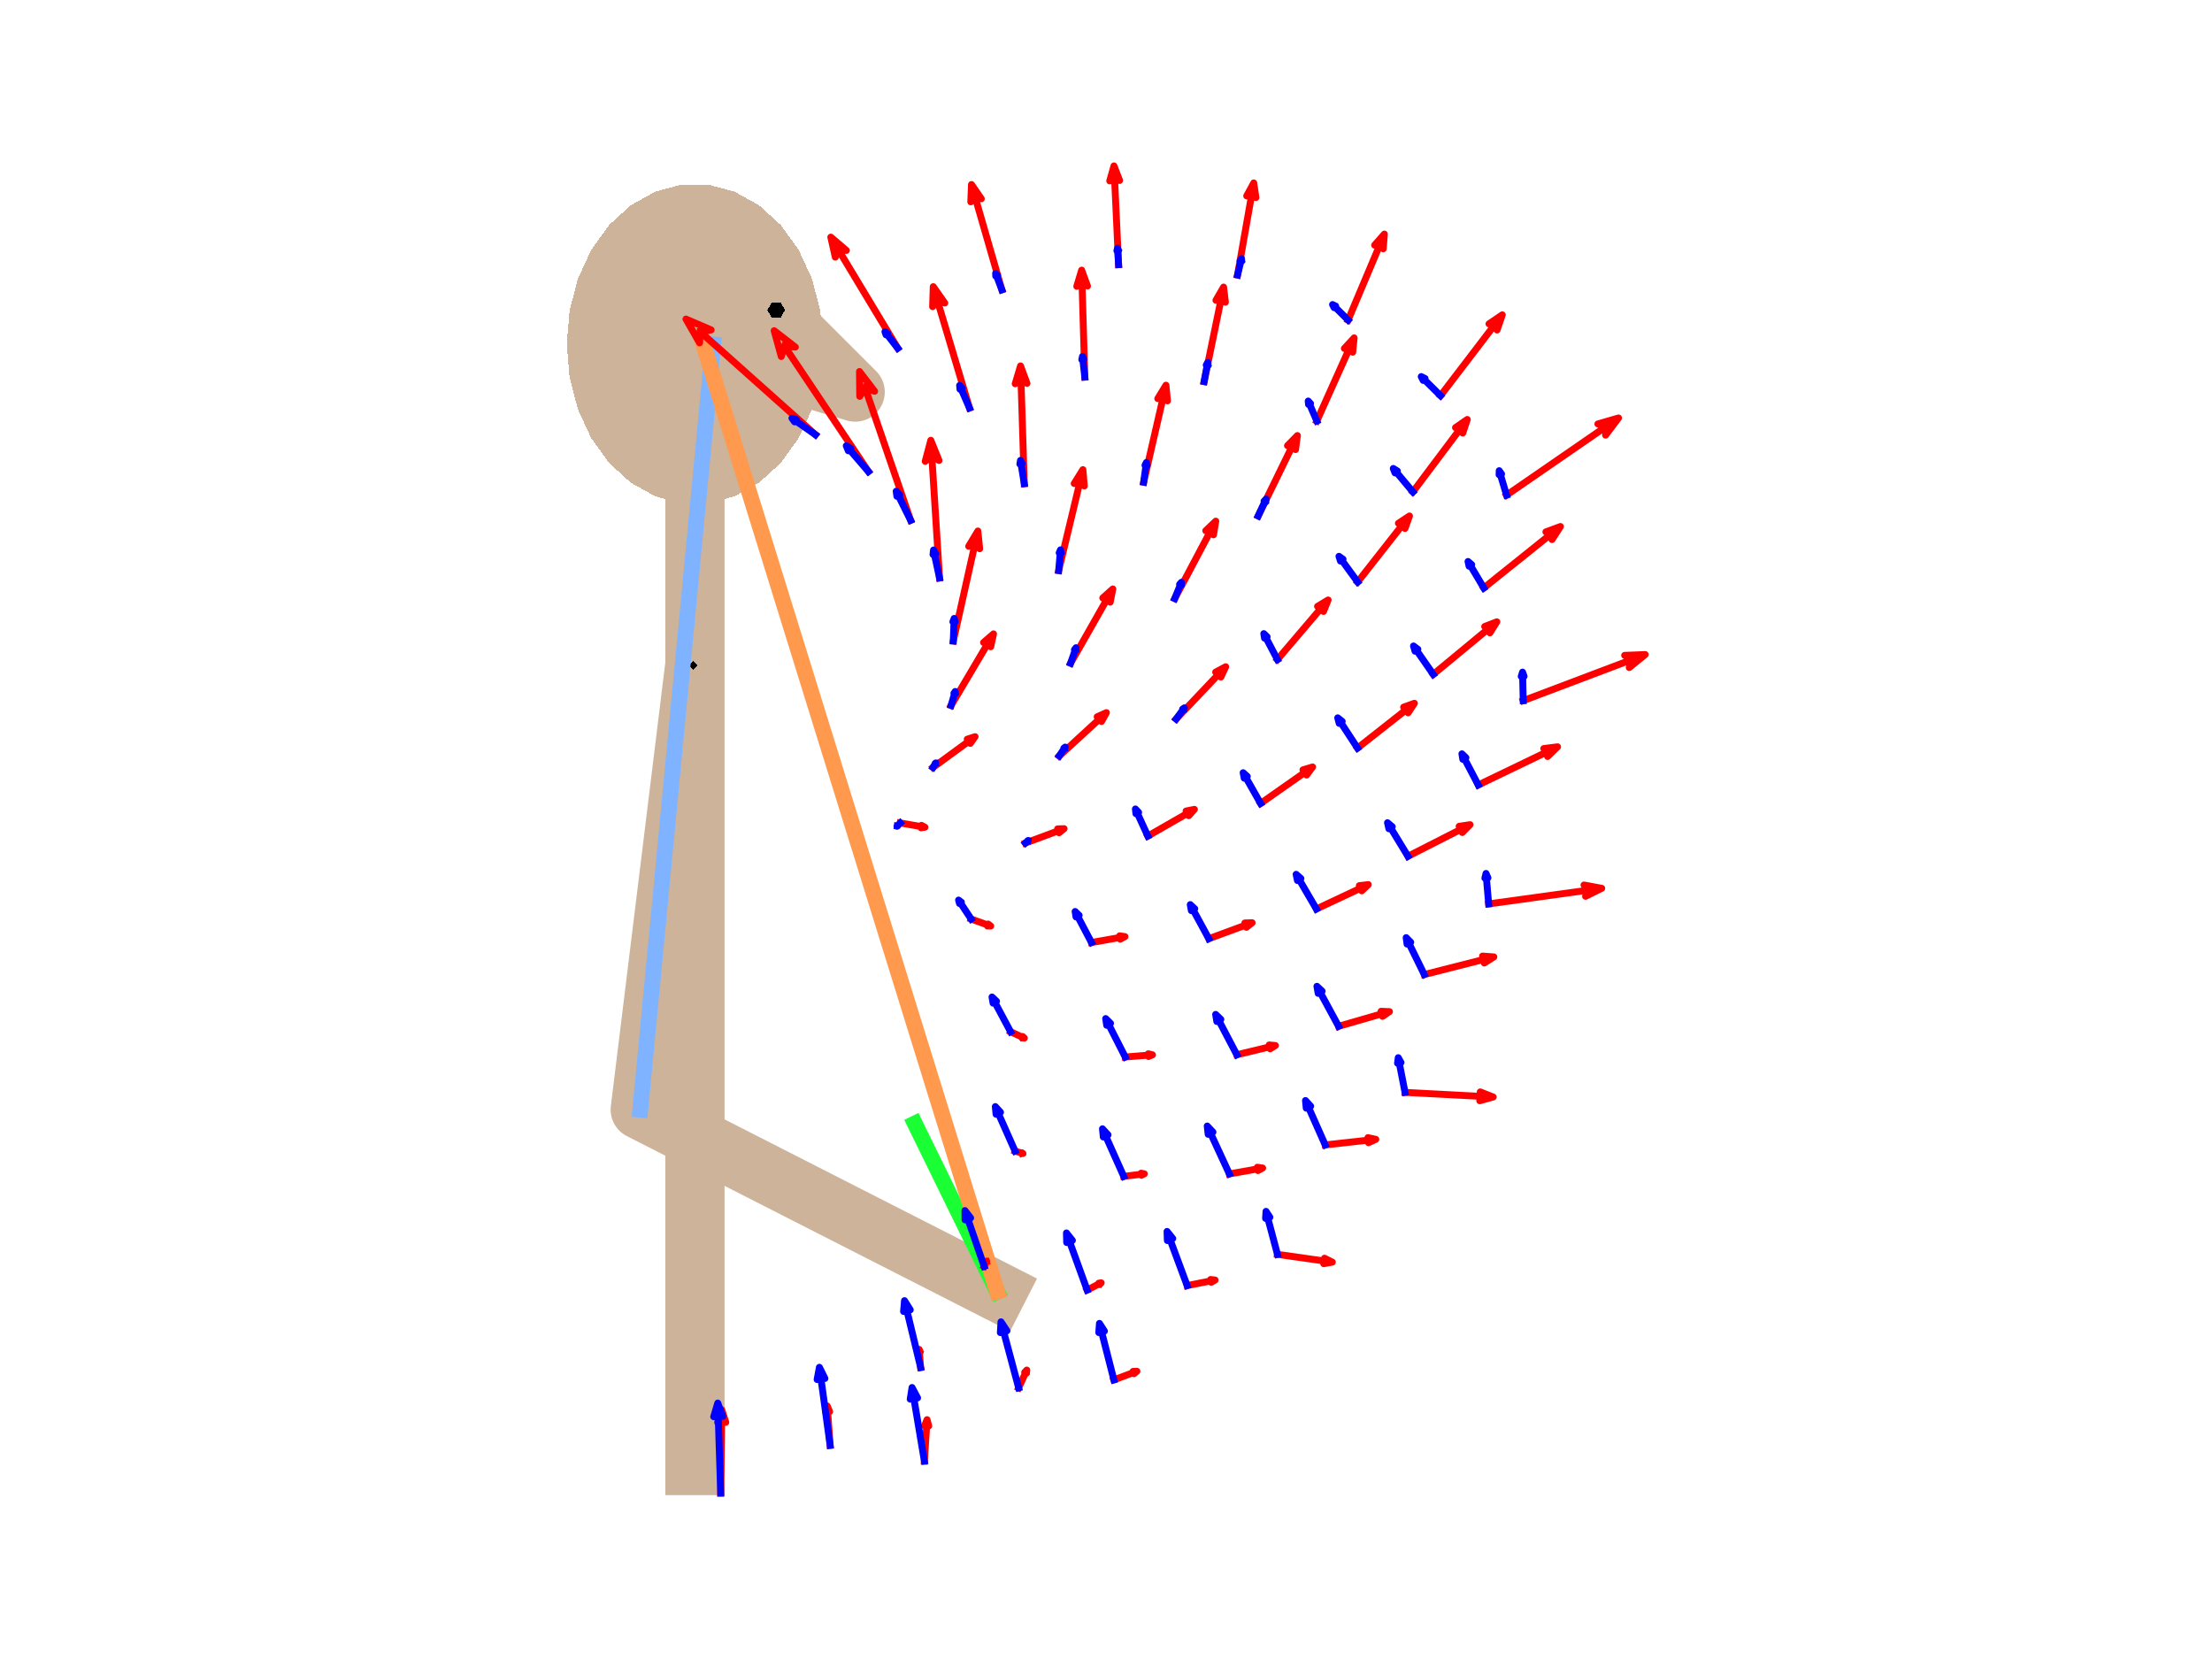 <?xml version="1.0"?>
<!DOCTYPE svg PUBLIC '-//W3C//DTD SVG 1.0//EN'
          'http://www.w3.org/TR/2001/REC-SVG-20010904/DTD/svg10.dtd'>
<svg xmlns:xlink="http://www.w3.org/1999/xlink" style="fill-opacity:1; color-rendering:auto; color-interpolation:auto; stroke:black; text-rendering:auto; stroke-linecap:square; stroke-miterlimit:10; stroke-opacity:1; shape-rendering:auto; fill:black; stroke-dasharray:none; font-weight:normal; stroke-width:1; font-family:'Dialog'; font-style:normal; stroke-linejoin:miter; font-size:12px; stroke-dashoffset:0; image-rendering:auto;" width="560" height="420" xmlns="http://www.w3.org/2000/svg"
><rect width="100%" height="100%" fill="#333333" stroke="none"/><!--Generated by the Batik Graphics2D SVG Generator--><defs id="genericDefs"
  /><g
  ><defs id="defs1"
    ><clipPath clipPathUnits="userSpaceOnUse" id="clipPath1"
      ><path d="M0 0 L560 0 L560 420 L0 420 L0 0 Z"
      /></clipPath
    ></defs
    ><g style="fill:white; stroke:white;"
    ><rect x="0" y="0" width="560" style="clip-path:url(#clipPath1); stroke:none;" height="420"
    /></g
    ><g style="fill:white; text-rendering:optimizeSpeed; color-rendering:optimizeSpeed; image-rendering:optimizeSpeed; shape-rendering:crispEdges; color-interpolation:sRGB; stroke:white;"
    ><rect x="0" width="560" height="420" y="0" style="stroke:none;"
    /></g
    ><g style="stroke-linecap:butt; fill:rgb(204,179,153); text-rendering:geometricPrecision; color-rendering:optimizeQuality; image-rendering:optimizeQuality; stroke-linejoin:round; color-interpolation:linearRGB; stroke:rgb(204,179,153); stroke-width:15;"
    ><path d="M175.932 371.012 L175.932 87.084 L216.493 99.253 L196.212 78.972 L175.932 99.253 L175.932 168.207 L162.091 280.931 L252.441 326.967" style="fill:none; fill-rule:evenodd;"
    /></g
    ><g style="fill:rgb(204,179,153); text-rendering:optimizeSpeed; color-rendering:optimizeSpeed; image-rendering:optimizeSpeed; shape-rendering:crispEdges; color-interpolation:sRGB; stroke:rgb(204,179,153);"
    ><path style="stroke:none;" d="M165.904 125.66 L179.323 127.423 L185.959 125.66 Z"
      /><path style="stroke:none;" d="M205.575 70.587 L144.192 78.651 L207.671 78.651 Z"
      /><path style="stroke:none;" d="M165.904 125.66 L172.54 127.423 L179.323 127.423 Z"
      /><path style="stroke:none;" d="M197.644 56.942 L154.219 56.942 L149.68 63.243 Z"
      /><path style="stroke:none;" d="M197.644 117.227 L149.68 110.926 L154.219 117.227 Z"
      /><path style="stroke:none;" d="M205.575 70.587 L146.288 70.587 L144.192 78.651 Z"
      /><path style="stroke:none;" d="M165.904 125.66 L185.959 125.66 L159.707 122.211 Z"
      /><path style="stroke:none;" d="M159.707 122.211 L185.959 125.66 L192.156 122.211 Z"
      /><path style="stroke:none;" d="M205.575 103.582 L144.192 95.517 L146.288 103.582 Z"
      /><path style="stroke:none;" d="M202.183 110.926 L146.288 103.582 L149.68 110.926 Z"
      /><path style="stroke:none;" d="M207.671 95.517 L143.483 87.084 L144.192 95.517 Z"
      /><path style="stroke:none;" d="M207.671 78.651 L144.192 78.651 L143.483 87.084 Z"
      /><path style="stroke:none;" d="M146.288 70.587 L202.183 63.243 L149.68 63.243 Z"
      /><path style="stroke:none;" d="M159.707 51.957 L192.156 51.957 L185.959 48.508 Z"
      /><path style="stroke:none;" d="M149.68 63.243 L202.183 63.243 L197.644 56.942 Z"
      /><path style="stroke:none;" d="M154.219 56.942 L192.156 51.957 L159.707 51.957 Z"
      /><path style="stroke:none;" d="M165.904 48.508 L159.707 51.957 L185.959 48.508 Z"
      /><path style="stroke:none;" d="M165.904 48.508 L185.959 48.508 L179.323 46.745 Z"
      /><path style="stroke:none;" d="M172.54 46.745 L165.904 48.508 L179.323 46.745 Z"
      /><path style="stroke:none;" d="M192.156 51.957 L154.219 56.942 L197.644 56.942 Z"
      /><path style="stroke:none;" d="M202.183 63.243 L146.288 70.587 L205.575 70.587 Z"
      /><path style="stroke:none;" d="M207.671 78.651 L143.483 87.084 L208.381 87.084 Z"
      /><path style="stroke:none;" d="M208.381 87.084 L143.483 87.084 L207.671 95.517 Z"
      /><path style="stroke:none;" d="M205.575 103.582 L146.288 103.582 L202.183 110.926 Z"
      /><path style="stroke:none;" d="M207.671 95.517 L144.192 95.517 L205.575 103.582 Z"
      /><path style="stroke:none;" d="M192.156 122.211 L154.219 117.227 L159.707 122.211 Z"
      /><path style="stroke:none;" d="M197.644 117.227 L154.219 117.227 L192.156 122.211 Z"
      /><path style="stroke:none;" d="M202.183 110.926 L149.68 110.926 L197.644 117.227 Z"
      /><path d="M176.618 168.5 L175.5 167.382 L174.382 168.5 L175.5 169.618 L176.618 168.5 Z" style="fill:black; stroke:none;"
      /><path d="M163.618 280.5 L162.5 279.382 L161.382 280.5 L162.5 281.618 L163.618 280.5 Z" style="fill:black; stroke:none;"
      /><path d="M253.618 326.5 L252.5 325.382 L251.382 326.5 L252.5 327.618 L253.618 326.5 Z" style="fill:black; stroke:none;"
      /><path d="M198.736 78.5 L197.618 76.564 L195.382 76.564 L194.264 78.5 L195.382 80.436 L197.618 80.436 L198.736 78.5 Z" style="fill:black; stroke:none;"
    /></g
    ><g style="stroke-linecap:butt; fill:rgb(128,179,255); text-rendering:geometricPrecision; color-rendering:optimizeQuality; image-rendering:optimizeQuality; stroke-linejoin:round; color-interpolation:linearRGB; stroke:rgb(128,179,255); stroke-width:4;"
    ><line y2="280.931" style="fill:none;" x1="180.548" x2="162.091" y1="87.216"
      /><line x1="231.6" x2="252.441" y1="284.429" style="fill:none; stroke:rgb(26,255,51);" y2="326.967"
      /><line x1="178.036" x2="252.441" y1="87.112" style="fill:none; stroke:rgb(255,153,77);" y2="326.967"
      /><path d="M182.455 378 L182.7 359.225 L183.743 360.083 L182.73 356.905 L181.634 360.055 L182.7 359.225" style="fill:none; stroke-width:1.75; fill-rule:evenodd; stroke:red;"
      /><path d="M210.16 365.913 L209.5 357.028 L210.029 357.39 L209.419 355.93 L209.031 357.464 L209.5 357.028" style="fill:none; stroke-width:1.75; fill-rule:evenodd; stroke:red;"
      /><path d="M233.071 346.196 L232.739 342.122 L232.983 342.287 L232.698 341.619 L232.525 342.324 L232.739 342.122" style="fill:none; stroke-width:1.75; fill-rule:evenodd; stroke:red;"
      /><path d="M249.152 320.603 L249.72 319.411 L249.761 319.496 L249.79 319.264 L249.627 319.433 L249.72 319.411" style="fill:none; stroke-width:1.75; fill-rule:evenodd; stroke:red;"
      /><path d="M256.975 291.406 L258.749 291.958 L258.638 292.033 L258.968 292.026 L258.7 291.834 L258.749 291.958" style="fill:none; stroke-width:1.75; fill-rule:evenodd; stroke:red;"
      /><path d="M255.845 261.2 L258.948 262.637 L258.728 262.747 L259.332 262.815 L258.89 262.398 L258.948 262.637" style="fill:none; stroke-width:1.75; fill-rule:evenodd; stroke:red;"
      /><path d="M245.862 232.67 L250.266 234.245 L249.98 234.422 L250.81 234.44 L250.156 233.927 L250.266 234.245" style="fill:none; stroke-width:1.75; fill-rule:evenodd; stroke:red;"
      /><path d="M227.913 208.35 L233.474 209.302 L233.171 209.571 L234.161 209.419 L233.278 208.946 L233.474 209.302" style="fill:none; stroke-width:1.75; fill-rule:evenodd; stroke:red;"
      /><path d="M234.022 369.903 L234.625 360.562 L235.122 361.015 L234.699 359.407 L234.073 360.948 L234.625 360.562" style="fill:none; stroke-width:1.75; fill-rule:evenodd; stroke:red;"
      /><path d="M257.887 351.353 L259.719 347.342 L259.862 347.625 L259.945 346.847 L259.411 347.42 L259.719 347.342" style="fill:none; stroke-width:1.75; fill-rule:evenodd; stroke:red;"
      /><path d="M275.224 326.593 L278.396 324.963 L278.345 325.214 L278.788 324.761 L278.162 324.858 L278.396 324.963" style="fill:none; stroke-width:1.75; fill-rule:evenodd; stroke:red;"
      /><path d="M284.493 297.822 L289.134 297.244 L288.957 297.531 L289.707 297.173 L288.892 297.01 L289.134 297.244" style="fill:none; stroke-width:1.75; fill-rule:evenodd; stroke:red;"
      /><path d="M284.87 267.598 L291.012 267.104 L290.763 267.471 L291.771 267.043 L290.708 266.781 L291.012 267.104" style="fill:none; stroke-width:1.75; fill-rule:evenodd; stroke:red;"
      /><path d="M276.321 238.606 L283.868 237.281 L283.603 237.764 L284.8 237.117 L283.454 236.916 L283.868 237.281" style="fill:none; stroke-width:1.75; fill-rule:evenodd; stroke:red;"
      /><path d="M259.606 213.421 L268.319 210.19 L268.109 210.825 L269.396 209.791 L267.746 209.846 L268.319 210.19" style="fill:none; stroke-width:1.75; fill-rule:evenodd; stroke:red;"
      /><path d="M236.211 194.282 L245.681 187.358 L245.644 188.202 L246.851 186.503 L244.866 187.137 L245.681 187.358" style="fill:none; stroke-width:1.75; fill-rule:evenodd; stroke:red;"
      /><path d="M281.995 349.332 L287.187 347.397 L287.063 347.776 L287.829 347.158 L286.845 347.192 L287.187 347.397" style="fill:none; stroke-width:1.75; fill-rule:evenodd; stroke:red;"
      /><path d="M300.545 325.467 L306.841 324.218 L306.628 324.628 L307.619 324.063 L306.488 323.92 L306.841 324.218" style="fill:none; stroke-width:1.75; fill-rule:evenodd; stroke:red;"
      /><path d="M311.236 297.194 L318.728 295.869 L318.466 296.349 L319.654 295.705 L318.317 295.507 L318.728 295.869" style="fill:none; stroke-width:1.75; fill-rule:evenodd; stroke:red;"
      /><path d="M313.119 267.026 L321.818 264.941 L321.544 265.523 L322.893 264.683 L321.31 264.546 L321.818 264.941" style="fill:none; stroke-width:1.75; fill-rule:evenodd; stroke:red;"
      /><path d="M306.027 237.643 L315.79 234.048 L315.553 234.758 L316.997 233.604 L315.149 233.661 L315.79 234.048" style="fill:none; stroke-width:1.75; fill-rule:evenodd; stroke:red;"
      /><path d="M290.588 211.657 L301.082 205.642 L300.948 206.501 L302.379 204.898 L300.272 205.322 L301.082 205.642" style="fill:none; stroke-width:1.75; fill-rule:evenodd; stroke:red;"
      /><path d="M268.176 191.375 L278.79 181.622 L278.861 182.656 L280.102 180.416 L277.765 181.464 L278.79 181.622" style="fill:none; stroke-width:1.75; fill-rule:evenodd; stroke:red;"
      /><path d="M240.781 178.601 L250.34 162.467 L250.817 163.729 L251.521 160.473 L249.004 162.655 L250.34 162.467" style="fill:none; stroke-width:1.75; fill-rule:evenodd; stroke:red;"
      /><path d="M323.409 317.559 L335.769 319.307 L335.116 319.923 L337.297 319.524 L335.312 318.534 L335.769 319.307" style="fill:none; stroke-width:1.75; fill-rule:evenodd; stroke:red;"
      /><path d="M335.497 289.854 L346.898 288.594 L346.457 289.291 L348.307 288.438 L346.315 288.01 L346.898 288.594" style="fill:none; stroke-width:1.75; fill-rule:evenodd; stroke:red;"
      /><path d="M338.881 259.818 L350.343 256.515 L350.013 257.308 L351.759 256.107 L349.642 256.02 L350.343 256.515" style="fill:none; stroke-width:1.75; fill-rule:evenodd; stroke:red;"
      /><path d="M333.262 230.118 L344.959 224.627 L344.742 225.531 L346.405 223.948 L344.125 224.217 L344.959 224.627" style="fill:none; stroke-width:1.75; fill-rule:evenodd; stroke:red;"
      /><path d="M319.138 203.394 L330.853 195.183 L330.788 196.21 L332.301 194.168 L329.865 194.894 L330.853 195.183" style="fill:none; stroke-width:1.75; fill-rule:evenodd; stroke:red;"
      /><path d="M297.764 182.021 L308.923 170.251 L309.082 171.407 L310.302 168.796 L307.76 170.153 L308.923 170.251" style="fill:none; stroke-width:1.75; fill-rule:evenodd; stroke:red;"
      /><path d="M271.04 167.897 L280.55 151.168 L281.062 152.454 L281.725 149.1 L279.182 151.386 L280.55 151.168" style="fill:none; stroke-width:1.75; fill-rule:evenodd; stroke:red;"
      /><path d="M241.341 162.278 L246.877 137.496 L248.02 138.921 L247.561 134.433 L245.236 138.298 L246.877 137.496" style="fill:none; stroke-width:1.75; fill-rule:evenodd; stroke:red;"
      /><path d="M355.703 276.549 L375.573 277.597 L374.621 278.667 L378.029 277.727 L374.739 276.434 L375.573 277.597" style="fill:none; stroke-width:1.75; fill-rule:evenodd; stroke:red;"
      /><path d="M360.58 246.719 L376.255 242.745 L375.773 243.804 L378.192 242.254 L375.327 242.043 L376.255 242.745" style="fill:none; stroke-width:1.75; fill-rule:evenodd; stroke:red;"
      /><path d="M356.448 216.776 L370.436 209.658 L370.207 210.763 L372.165 208.778 L369.407 209.192 L370.436 209.658" style="fill:none; stroke-width:1.75; fill-rule:evenodd; stroke:red;"
      /><path d="M343.674 189.381 L356.494 179.289 L356.485 180.463 L358.079 178.042 L355.351 179.023 L356.494 179.289" style="fill:none; stroke-width:1.75; fill-rule:evenodd; stroke:red;"
      /><path d="M323.392 166.969 L334.821 153.552 L335.061 154.797 L336.233 151.894 L333.553 153.513 L334.821 153.552" style="fill:none; stroke-width:1.75; fill-rule:evenodd; stroke:red;"
      /><path d="M297.406 151.531 L306.649 134.091 L307.214 135.394 L307.792 131.935 L305.254 134.355 L306.649 134.091" style="fill:none; stroke-width:1.75; fill-rule:evenodd; stroke:red;"
      /><path d="M268.023 144.438 L273.476 121.7 L274.508 123.028 L274.15 118.89 L271.953 122.415 L273.476 121.7" style="fill:none; stroke-width:1.75; fill-rule:evenodd; stroke:red;"
      /><path d="M237.855 146.321 L235.89 115.293 L237.721 116.577 L235.647 111.458 L234.235 116.798 L235.89 115.293" style="fill:none; stroke-width:1.75; fill-rule:evenodd; stroke:red;"
      /><path d="M376.878 228.839 L402.354 225.324 L401.406 226.913 L405.502 224.889 L401.011 224.051 L402.354 225.324" style="fill:none; stroke-width:1.75; fill-rule:evenodd; stroke:red;"
      /><path d="M374.244 198.728 L392.11 190.126 L391.79 191.517 L394.318 189.063 L390.824 189.509 L392.11 190.126" style="fill:none; stroke-width:1.75; fill-rule:evenodd; stroke:red;"
      /><path d="M362.851 170.73 L377.174 158.881 L377.196 160.218 L378.944 157.416 L375.865 158.609 L377.174 158.881" style="fill:none; stroke-width:1.75; fill-rule:evenodd; stroke:red;"
      /><path d="M343.712 147.335 L355.388 132.466 L355.698 133.79 L356.831 130.628 L354.028 132.478 L355.388 132.466" style="fill:none; stroke-width:1.75; fill-rule:evenodd; stroke:red;"
      /><path d="M318.527 130.62 L327.36 112.506 L327.981 113.816 L328.452 110.267 L325.946 112.824 L327.36 112.506" style="fill:none; stroke-width:1.75; fill-rule:evenodd; stroke:red;"
      /><path d="M289.534 122.072 L294.558 100.217 L295.56 101.481 L295.179 97.516 L293.104 100.917 L294.558 100.217" style="fill:none; stroke-width:1.75; fill-rule:evenodd; stroke:red;"
      /><path d="M259.31 122.448 L258.468 95.913 L259.996 97.058 L258.364 92.633 L257.015 97.153 L258.468 95.913" style="fill:none; stroke-width:1.75; fill-rule:evenodd; stroke:red;"
      /><path d="M230.54 131.717 L219.02 98.193 L221.421 99.053 L217.596 94.05 L217.655 100.347 L219.02 98.193" style="fill:none; stroke-width:1.75; fill-rule:evenodd; stroke:red;"
      /><path d="M385.626 177.379 L413.119 166.991 L412.467 169.003 L416.517 165.708 L411.3 165.914 L413.119 166.991" style="fill:none; stroke-width:1.75; fill-rule:evenodd; stroke:red;"
      /><path d="M375.643 148.849 L392.916 135.005 L392.917 136.597 L395.05 133.294 L391.361 134.656 L392.916 135.005" style="fill:none; stroke-width:1.75; fill-rule:evenodd; stroke:red;"
      /><path d="M357.693 124.528 L369.949 108.212 L370.315 109.634 L371.464 106.195 L368.482 108.257 L369.949 108.212" style="fill:none; stroke-width:1.75; fill-rule:evenodd; stroke:red;"
      /><path d="M333.373 106.579 L341.779 87.852 L342.453 89.166 L342.818 85.537 L340.349 88.222 L341.779 87.852" style="fill:none; stroke-width:1.75; fill-rule:evenodd; stroke:red;"
      /><path d="M304.843 96.596 L309.227 75.307 L310.226 76.51 L309.769 72.675 L307.834 76.017 L309.227 75.307" style="fill:none; stroke-width:1.75; fill-rule:evenodd; stroke:red;"
      /><path d="M274.637 95.466 L273.923 71.369 L275.309 72.412 L273.835 68.391 L272.602 72.492 L273.923 71.369" style="fill:none; stroke-width:1.75; fill-rule:evenodd; stroke:red;"
      /><path d="M245.441 103.289 L237.276 75.948 L239.179 76.718 L236.267 72.569 L236.107 77.636 L237.276 75.948" style="fill:none; stroke-width:1.75; fill-rule:evenodd; stroke:red;"
      /><path d="M219.847 119.371 L198.615 87.638 L201.352 87.871 L195.991 83.716 L197.786 90.257 L198.615 87.638" style="fill:none; stroke-width:1.75; fill-rule:evenodd; stroke:red;"
      /><path d="M381.405 125.352 L406.638 107.963 L406.481 110.162 L409.757 105.814 L404.527 107.327 L406.638 107.963" style="fill:none; stroke-width:1.75; fill-rule:evenodd; stroke:red;"
      /><path d="M364.69 100.167 L378.607 81.951 L379.005 83.552 L380.327 79.7 L376.958 81.988 L378.607 81.951" style="fill:none; stroke-width:1.75; fill-rule:evenodd; stroke:red;"
      /><path d="M341.295 81.028 L349.465 61.654 L350.186 62.984 L350.475 59.26 L348.009 62.066 L349.465 61.654" style="fill:none; stroke-width:1.75; fill-rule:evenodd; stroke:red;"
      /><path d="M313.298 69.635 L316.952 48.875 L317.954 50.014 L317.404 46.309 L315.621 49.603 L316.952 48.875" style="fill:none; stroke-width:1.75; fill-rule:evenodd; stroke:red;"
      /><path d="M283.186 67.001 L282.148 44.75 L283.445 45.692 L282.02 42 L280.945 45.808 L282.148 44.75" style="fill:none; stroke-width:1.75; fill-rule:evenodd; stroke:red;"
      /><path d="M253.636 73.359 L246.794 49.645 L248.434 50.327 L245.949 46.715 L245.77 51.096 L246.794 49.645" style="fill:none; stroke-width:1.75; fill-rule:evenodd; stroke:red;"
      /><path d="M227.272 88.145 L212.196 63.126 L214.279 63.404 L210.333 60.034 L211.468 65.097 L212.196 63.126" style="fill:none; stroke-width:1.75; fill-rule:evenodd; stroke:red;"
      /><path d="M206.438 110.044 L177.264 83.994 L180.039 83.526 L173.659 80.775 L177.112 86.804 L177.264 83.994" style="fill:none; stroke-width:1.75; fill-rule:evenodd; stroke:red;"
      /><path d="M182.455 378 L181.799 357.71 L182.968 358.585 L181.718 355.202 L180.689 358.659 L181.799 357.71" style="fill:none; stroke-width:1.75; fill-rule:evenodd; stroke:blue;"
      /><path d="M210.16 365.913 L207.743 348.325 L208.84 348.98 L207.445 346.152 L206.864 349.252 L207.743 348.325" style="fill:none; stroke-width:1.75; fill-rule:evenodd; stroke:blue;"
      /><path d="M233.071 346.196 L229.438 331.138 L230.447 331.611 L228.989 329.277 L228.755 332.019 L229.438 331.138" style="fill:none; stroke-width:1.75; fill-rule:evenodd; stroke:blue;"
      /><path d="M249.152 320.603 L244.829 308.027 L245.73 308.35 L244.295 306.473 L244.317 308.835 L244.829 308.027" style="fill:none; stroke-width:1.75; fill-rule:evenodd; stroke:blue;"
      /><path d="M256.975 291.406 L252.53 281.387 L253.293 281.587 L251.981 280.148 L252.167 282.087 L252.53 281.387" style="fill:none; stroke-width:1.75; fill-rule:evenodd; stroke:blue;"
      /><path d="M255.845 261.2 L251.66 253.373 L252.288 253.49 L251.143 252.406 L251.409 253.96 L251.66 253.373" style="fill:none; stroke-width:1.75; fill-rule:evenodd; stroke:blue;"
      /><path d="M245.862 232.67 L243.027 228.391 L243.395 228.424 L242.677 227.862 L242.914 228.742 L243.027 228.391" style="fill:none; stroke-width:1.75; fill-rule:evenodd; stroke:blue;"
      /><path d="M227.913 208.35 L227.17 209.093 L227.162 209.017 L227.078 209.184 L227.245 209.101 L227.17 209.093" style="fill:none; stroke-width:1.75; fill-rule:evenodd; stroke:blue;"
      /><path d="M234.022 369.903 L231.242 353.315 L232.299 353.904 L230.899 351.265 L230.435 354.217 L231.242 353.315" style="fill:none; stroke-width:1.75; fill-rule:evenodd; stroke:blue;"
      /><path d="M257.887 351.353 L253.91 336.477 L254.925 336.923 L253.419 334.639 L253.253 337.369 L253.91 336.477" style="fill:none; stroke-width:1.75; fill-rule:evenodd; stroke:blue;"
      /><path d="M275.224 326.593 L270.562 313.723 L271.494 314.039 L269.985 312.132 L270.048 314.563 L270.562 313.723" style="fill:none; stroke-width:1.75; fill-rule:evenodd; stroke:blue;"
      /><path d="M284.493 297.822 L279.7 287.094 L280.519 287.307 L279.108 285.768 L279.313 287.845 L279.7 287.094" style="fill:none; stroke-width:1.75; fill-rule:evenodd; stroke:blue;"
      /><path d="M284.87 267.598 L280.464 258.932 L281.149 259.074 L279.919 257.861 L280.175 259.569 L280.464 258.932" style="fill:none; stroke-width:1.75; fill-rule:evenodd; stroke:blue;"
      /><path d="M276.321 238.606 L272.64 231.621 L273.198 231.728 L272.185 230.757 L272.413 232.141 L272.64 231.621" style="fill:none; stroke-width:1.75; fill-rule:evenodd; stroke:blue;"
      /><path d="M259.606 213.421 L260.24 212.848 L260.243 212.909 L260.318 212.777 L260.179 212.838 L260.24 212.848" style="fill:none; stroke-width:1.75; fill-rule:evenodd; stroke:blue;"
      /><path d="M236.211 194.282 L236.811 193.271 L236.841 193.35 L236.886 193.146 L236.728 193.283 L236.811 193.271" style="fill:none; stroke-width:1.75; fill-rule:evenodd; stroke:blue;"
      /><path d="M281.995 349.332 L278.743 336.604 L279.604 336.993 L278.341 335.031 L278.174 337.359 L278.743 336.604" style="fill:none; stroke-width:1.75; fill-rule:evenodd; stroke:blue;"
      /><path d="M300.545 325.467 L296.016 313.26 L296.905 313.554 L295.456 311.751 L295.534 314.063 L296.016 313.26" style="fill:none; stroke-width:1.75; fill-rule:evenodd; stroke:blue;"
      /><path d="M311.236 297.194 L306.245 286.4 L307.076 286.605 L305.628 285.066 L305.863 287.166 L306.245 286.4" style="fill:none; stroke-width:1.75; fill-rule:evenodd; stroke:blue;"
      /><path d="M313.119 267.026 L308.35 257.93 L309.075 258.071 L307.76 256.806 L308.053 258.607 L308.35 257.93" style="fill:none; stroke-width:1.75; fill-rule:evenodd; stroke:blue;"
      /><path d="M306.027 237.643 L301.851 229.961 L302.47 230.072 L301.334 229.012 L301.607 230.541 L301.851 229.961" style="fill:none; stroke-width:1.75; fill-rule:evenodd; stroke:blue;"
      /><path d="M290.588 211.657 L287.79 205.556 L288.258 205.673 L287.444 204.802 L287.573 205.988 L287.79 205.556" style="fill:none; stroke-width:1.75; fill-rule:evenodd; stroke:blue;"
      /><path d="M268.176 191.375 L269.497 189.385 L269.549 189.549 L269.66 189.139 L269.326 189.4 L269.497 189.385" style="fill:none; stroke-width:1.75; fill-rule:evenodd; stroke:blue;"
      /><path d="M240.781 178.601 L241.711 175.447 L241.847 175.641 L241.826 175.057 L241.492 175.536 L241.711 175.447" style="fill:none; stroke-width:1.75; fill-rule:evenodd; stroke:blue;"
      /><path d="M323.409 317.559 L320.829 307.872 L321.49 308.163 L320.511 306.675 L320.401 308.452 L320.829 307.872" style="fill:none; stroke-width:1.75; fill-rule:evenodd; stroke:blue;"
      /><path d="M335.497 289.854 L331.055 279.849 L331.817 280.05 L330.506 278.613 L330.692 280.549 L331.055 279.849" style="fill:none; stroke-width:1.75; fill-rule:evenodd; stroke:blue;"
      /><path d="M338.881 259.818 L334.002 250.808 L334.727 250.938 L333.398 249.694 L333.715 251.487 L334.002 250.808" style="fill:none; stroke-width:1.75; fill-rule:evenodd; stroke:blue;"
      /><path d="M333.262 230.118 L328.698 222.31 L329.342 222.405 L328.134 221.345 L328.465 222.918 L328.698 222.31" style="fill:none; stroke-width:1.75; fill-rule:evenodd; stroke:blue;"
      /><path d="M319.138 203.394 L315.204 196.476 L315.769 196.566 L314.718 195.621 L314.992 197.008 L315.204 196.476" style="fill:none; stroke-width:1.75; fill-rule:evenodd; stroke:blue;"
      /><path d="M297.764 182.021 L299.618 179.509 L299.676 179.726 L299.847 179.199 L299.393 179.518 L299.618 179.509" style="fill:none; stroke-width:1.75; fill-rule:evenodd; stroke:blue;"
      /><path d="M271.04 167.897 L272.262 164.407 L272.403 164.632 L272.413 163.975 L272.011 164.495 L272.262 164.407" style="fill:none; stroke-width:1.75; fill-rule:evenodd; stroke:blue;"
      /><path d="M241.341 162.278 L241.531 157.191 L241.808 157.43 L241.555 156.562 L241.237 157.409 L241.531 157.191" style="fill:none; stroke-width:1.75; fill-rule:evenodd; stroke:blue;"
      /><path d="M355.703 276.549 L354.178 268.732 L354.686 268.998 L353.99 267.766 L353.808 269.169 L354.178 268.732" style="fill:none; stroke-width:1.75; fill-rule:evenodd; stroke:blue;"
      /><path d="M360.58 246.719 L356.498 238.404 L357.148 238.548 L355.993 237.376 L356.214 239.007 L356.498 238.404" style="fill:none; stroke-width:1.75; fill-rule:evenodd; stroke:blue;"
      /><path d="M356.448 216.776 L351.839 209.215 L352.471 209.296 L351.27 208.28 L351.622 209.814 L351.839 209.215" style="fill:none; stroke-width:1.75; fill-rule:evenodd; stroke:blue;"
      /><path d="M343.674 189.381 L339.215 182.571 L339.798 182.627 L338.664 181.729 L339.033 183.128 L339.215 182.571" style="fill:none; stroke-width:1.75; fill-rule:evenodd; stroke:blue;"
      /><path d="M323.392 166.969 L320.329 161.133 L320.794 161.223 L319.95 160.411 L320.139 161.567 L320.329 161.133" style="fill:none; stroke-width:1.75; fill-rule:evenodd; stroke:blue;"
      /><path d="M297.406 151.531 L298.895 147.872 L299.033 148.12 L299.079 147.419 L298.622 147.952 L298.895 147.872" style="fill:none; stroke-width:1.75; fill-rule:evenodd; stroke:blue;"
      /><path d="M268.023 144.438 L268.431 139.776 L268.674 140.008 L268.481 139.2 L268.151 139.962 L268.431 139.776" style="fill:none; stroke-width:1.75; fill-rule:evenodd; stroke:blue;"
      /><path d="M237.855 146.321 L236.5 140.023 L236.915 140.23 L236.333 139.244 L236.207 140.382 L236.5 140.023" style="fill:none; stroke-width:1.75; fill-rule:evenodd; stroke:blue;"
      /><path d="M376.878 228.839 L376.279 221.972 L376.692 222.247 L376.205 221.123 L375.921 222.314 L376.279 221.972" style="fill:none; stroke-width:1.75; fill-rule:evenodd; stroke:blue;"
      /><path d="M374.244 198.728 L370.56 191.71 L371.12 191.818 L370.105 190.842 L370.331 192.232 L370.56 191.71" style="fill:none; stroke-width:1.75; fill-rule:evenodd; stroke:blue;"
      /><path d="M362.851 170.73 L358.397 164.327 L358.957 164.365 L357.847 163.536 L358.238 164.865 L358.397 164.327" style="fill:none; stroke-width:1.75; fill-rule:evenodd; stroke:blue;"
      /><path d="M343.712 147.335 L339.498 141.553 L340.012 141.576 L338.977 140.838 L339.363 142.049 L339.498 141.553" style="fill:none; stroke-width:1.75; fill-rule:evenodd; stroke:blue;"
      /><path d="M318.527 130.62 L320.303 126.813 L320.437 127.084 L320.522 126.342 L320.009 126.884 L320.303 126.813" style="fill:none; stroke-width:1.75; fill-rule:evenodd; stroke:blue;"
      /><path d="M289.534 122.072 L290.147 117.631 L290.369 117.865 L290.223 117.082 L289.87 117.796 L290.147 117.631" style="fill:none; stroke-width:1.75; fill-rule:evenodd; stroke:blue;"
      /><path d="M259.31 122.448 L258.453 117.207 L258.786 117.394 L258.347 116.559 L258.197 117.491 L258.453 117.207" style="fill:none; stroke-width:1.75; fill-rule:evenodd; stroke:blue;"
      /><path d="M230.54 131.717 L227.286 125.171 L227.8 125.282 L226.884 124.362 L227.064 125.648 L227.286 125.171" style="fill:none; stroke-width:1.75; fill-rule:evenodd; stroke:blue;"
      /><path d="M385.626 177.379 L385.474 170.952 L385.842 171.232 L385.456 170.157 L385.12 171.249 L385.474 170.952" style="fill:none; stroke-width:1.75; fill-rule:evenodd; stroke:blue;"
      /><path d="M375.643 148.849 L372.092 142.881 L372.587 142.95 L371.653 142.143 L371.916 143.349 L372.092 142.881" style="fill:none; stroke-width:1.75; fill-rule:evenodd; stroke:blue;"
      /><path d="M357.693 124.528 L353.272 119.25 L353.768 119.239 L352.726 118.598 L353.175 119.736 L353.272 119.25" style="fill:none; stroke-width:1.75; fill-rule:evenodd; stroke:blue;"
      /><path d="M333.373 106.579 L331.435 102.085 L331.775 102.178 L331.196 101.529 L331.27 102.395 L331.435 102.085" style="fill:none; stroke-width:1.75; fill-rule:evenodd; stroke:blue;"
      /><path d="M304.843 96.596 L305.659 92.279 L305.865 92.519 L305.76 91.746 L305.38 92.428 L305.659 92.279" style="fill:none; stroke-width:1.75; fill-rule:evenodd; stroke:blue;"
      /><path d="M274.637 95.466 L274.113 90.808 L274.398 90.988 L274.048 90.232 L273.874 91.047 L274.113 90.808" style="fill:none; stroke-width:1.75; fill-rule:evenodd; stroke:blue;"
      /><path d="M245.441 103.289 L243.22 98.199 L243.606 98.303 L242.945 97.57 L243.034 98.553 L243.22 98.199" style="fill:none; stroke-width:1.75; fill-rule:evenodd; stroke:blue;"
      /><path d="M219.847 119.371 L214.861 113.576 L215.41 113.557 L214.244 112.86 L214.759 114.117 L214.861 113.576" style="fill:none; stroke-width:1.75; fill-rule:evenodd; stroke:blue;"
      /><path d="M381.405 125.352 L379.754 119.841 L380.138 119.996 L379.55 119.16 L379.519 120.182 L379.754 119.841" style="fill:none; stroke-width:1.75; fill-rule:evenodd; stroke:blue;"
      /><path d="M364.69 100.167 L360.343 95.871 L360.78 95.82 L359.806 95.34 L360.297 96.308 L360.343 95.871" style="fill:none; stroke-width:1.75; fill-rule:evenodd; stroke:blue;"
      /><path d="M341.295 81.028 L337.79 77.535 L338.144 77.495 L337.356 77.103 L337.751 77.889 L337.79 77.535" style="fill:none; stroke-width:1.75; fill-rule:evenodd; stroke:blue;"
      /><path d="M313.298 69.635 L314.192 65.929 L314.36 66.146 L314.303 65.471 L313.944 66.046 L314.192 65.929" style="fill:none; stroke-width:1.75; fill-rule:evenodd; stroke:blue;"
      /><path d="M283.186 67.001 L282.955 63.295 L283.173 63.449 L282.926 62.837 L282.757 63.474 L282.955 63.295" style="fill:none; stroke-width:1.75; fill-rule:evenodd; stroke:blue;"
      /><path d="M253.636 73.359 L252.234 69.653 L252.506 69.741 L252.061 69.195 L252.089 69.898 L252.234 69.653" style="fill:none; stroke-width:1.75; fill-rule:evenodd; stroke:blue;"
      /><path d="M227.272 88.145 L224.392 84.439 L224.73 84.444 L224.036 83.981 L224.313 84.767 L224.392 84.439" style="fill:none; stroke-width:1.75; fill-rule:evenodd; stroke:blue;"
      /><path d="M206.438 110.044 L201.146 106.339 L201.592 106.208 L200.492 105.881 L201.176 106.802 L201.146 106.339" style="fill:none; stroke-width:1.75; fill-rule:evenodd; stroke:blue;"
    /></g
  ></g
></svg
>
